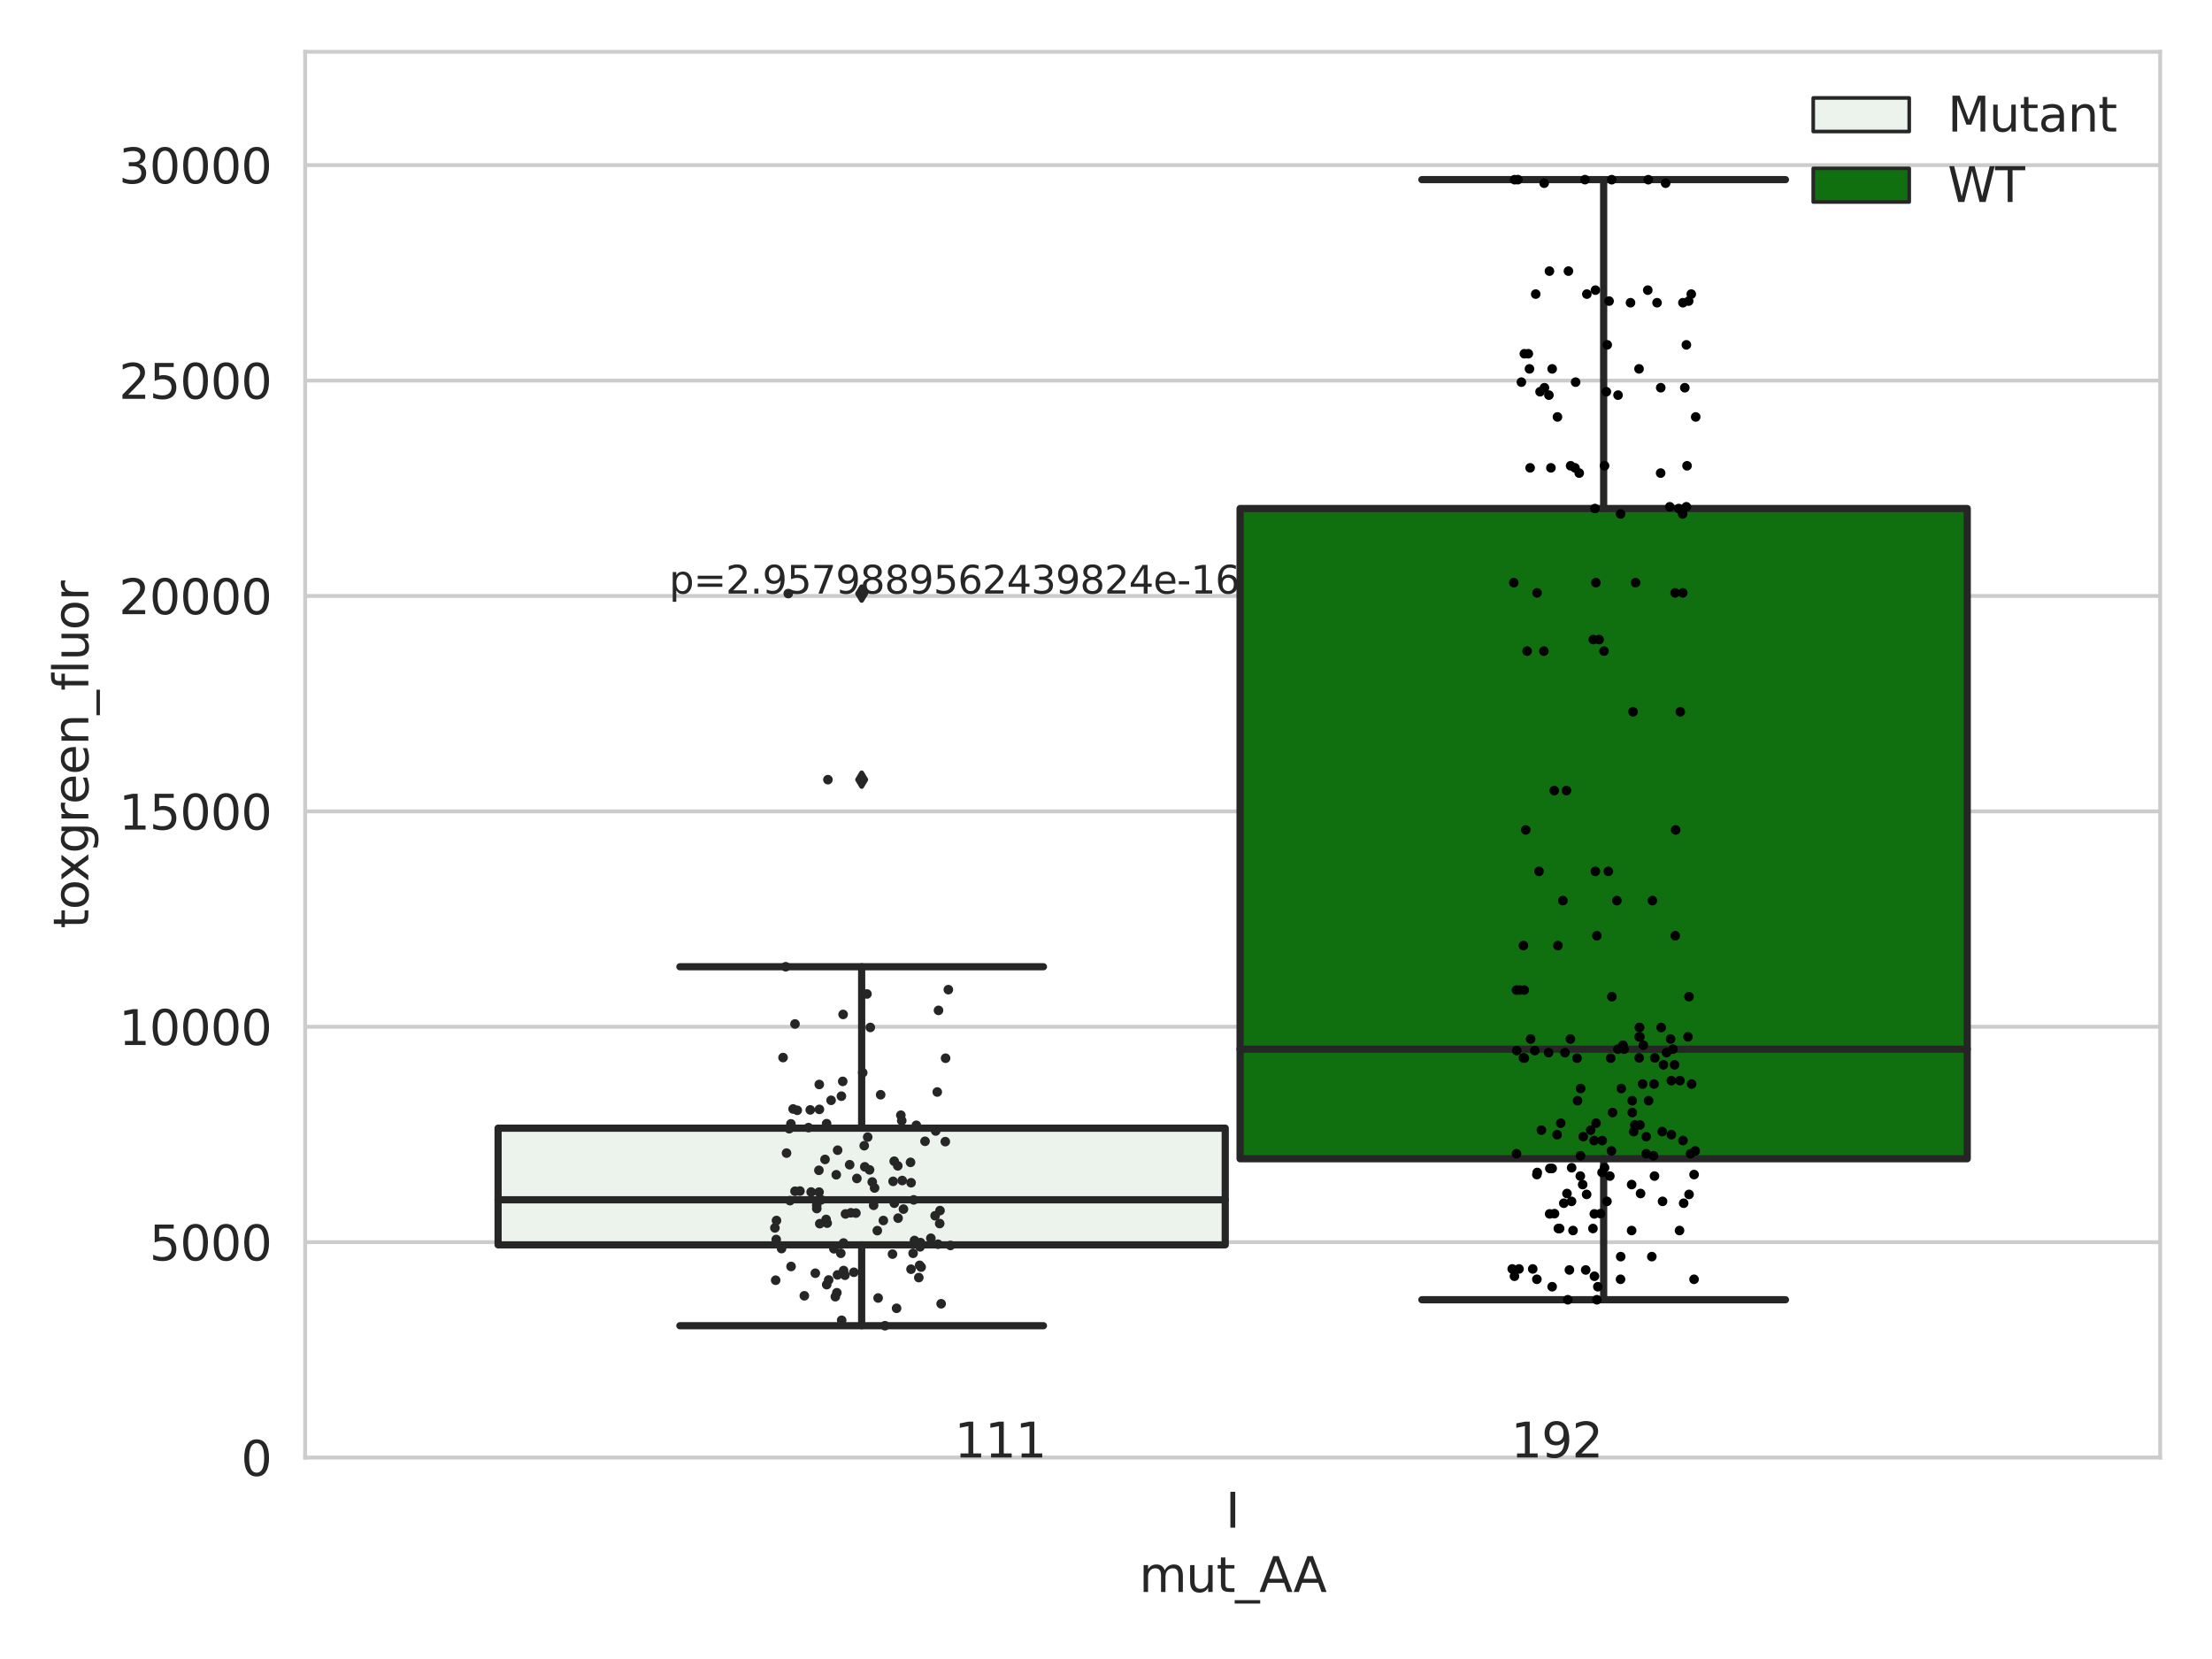 <?xml version="1.0" encoding="utf-8" standalone="no"?>
<!DOCTYPE svg PUBLIC "-//W3C//DTD SVG 1.1//EN"
  "http://www.w3.org/Graphics/SVG/1.1/DTD/svg11.dtd">
<svg xmlns:xlink="http://www.w3.org/1999/xlink" width="460.8pt" height="345.6pt" viewBox="0 0 460.8 345.6" xmlns="http://www.w3.org/2000/svg" version="1.1">
 <defs>
  <style type="text/css">*{stroke-linejoin: round; stroke-linecap: butt}</style>
 </defs>
 <g id="figure_1">
  <g id="patch_1">
   <path d="M 0 345.6 
L 460.8 345.6 
L 460.8 0 
L 0 0 
z
" style="fill: #ffffff"/>
  </g>
  <g id="axes_1">
   <g id="patch_2">
    <path d="M 63.571 303.64 
L 450 303.64 
L 450 10.8 
L 63.571 10.8 
z
" style="fill: #ffffff"/>
   </g>
   <g id="matplotlib.axis_1">
    <g id="xtick_1">
     <g id="text_1">
      <!-- I -->
      <g style="fill: #262626" transform="translate(255.311 318.238)scale(0.1 -0.1)">
       <defs>
        <path id="DejaVuSans-49" d="M 628 4666 
L 1259 4666 
L 1259 0 
L 628 0 
L 628 4666 
z
" transform="scale(0.016)"/>
       </defs>
       <use xlink:href="#DejaVuSans-49"/>
      </g>
     </g>
    </g>
    <g id="text_2">
     <!-- mut_AA -->
     <g style="fill: #262626" transform="translate(237.308 331.638)scale(0.1 -0.1)">
      <defs>
       <path id="DejaVuSans-6d" d="M 3328 2828 
Q 3544 3216 3844 3400 
Q 4144 3584 4550 3584 
Q 5097 3584 5394 3201 
Q 5691 2819 5691 2113 
L 5691 0 
L 5113 0 
L 5113 2094 
Q 5113 2597 4934 2840 
Q 4756 3084 4391 3084 
Q 3944 3084 3684 2787 
Q 3425 2491 3425 1978 
L 3425 0 
L 2847 0 
L 2847 2094 
Q 2847 2600 2669 2842 
Q 2491 3084 2119 3084 
Q 1678 3084 1418 2786 
Q 1159 2488 1159 1978 
L 1159 0 
L 581 0 
L 581 3500 
L 1159 3500 
L 1159 2956 
Q 1356 3278 1631 3431 
Q 1906 3584 2284 3584 
Q 2666 3584 2933 3390 
Q 3200 3197 3328 2828 
z
" transform="scale(0.016)"/>
       <path id="DejaVuSans-75" d="M 544 1381 
L 544 3500 
L 1119 3500 
L 1119 1403 
Q 1119 906 1312 657 
Q 1506 409 1894 409 
Q 2359 409 2629 706 
Q 2900 1003 2900 1516 
L 2900 3500 
L 3475 3500 
L 3475 0 
L 2900 0 
L 2900 538 
Q 2691 219 2414 64 
Q 2138 -91 1772 -91 
Q 1169 -91 856 284 
Q 544 659 544 1381 
z
M 1991 3584 
L 1991 3584 
z
" transform="scale(0.016)"/>
       <path id="DejaVuSans-74" d="M 1172 4494 
L 1172 3500 
L 2356 3500 
L 2356 3053 
L 1172 3053 
L 1172 1153 
Q 1172 725 1289 603 
Q 1406 481 1766 481 
L 2356 481 
L 2356 0 
L 1766 0 
Q 1100 0 847 248 
Q 594 497 594 1153 
L 594 3053 
L 172 3053 
L 172 3500 
L 594 3500 
L 594 4494 
L 1172 4494 
z
" transform="scale(0.016)"/>
       <path id="DejaVuSans-5f" d="M 3263 -1063 
L 3263 -1509 
L -63 -1509 
L -63 -1063 
L 3263 -1063 
z
" transform="scale(0.016)"/>
       <path id="DejaVuSans-41" d="M 2188 4044 
L 1331 1722 
L 3047 1722 
L 2188 4044 
z
M 1831 4666 
L 2547 4666 
L 4325 0 
L 3669 0 
L 3244 1197 
L 1141 1197 
L 716 0 
L 50 0 
L 1831 4666 
z
" transform="scale(0.016)"/>
      </defs>
      <use xlink:href="#DejaVuSans-6d"/>
      <use xlink:href="#DejaVuSans-75" x="97.412"/>
      <use xlink:href="#DejaVuSans-74" x="160.791"/>
      <use xlink:href="#DejaVuSans-5f" x="200"/>
      <use xlink:href="#DejaVuSans-41" x="250"/>
      <use xlink:href="#DejaVuSans-41" x="321.158"/>
     </g>
    </g>
   </g>
   <g id="matplotlib.axis_2">
    <g id="ytick_1">
     <g id="line2d_1">
      <path d="M 63.571 303.64 
L 450 303.64 
" clip-path="url(#p750e0be36f)" style="fill: none; stroke: #cccccc; stroke-width: 0.8; stroke-linecap: round"/>
     </g>
     <g id="text_3">
      <!-- 0 -->
      <g style="fill: #262626" transform="translate(50.209 307.439)scale(0.1 -0.1)">
       <defs>
        <path id="DejaVuSans-30" d="M 2034 4250 
Q 1547 4250 1301 3770 
Q 1056 3291 1056 2328 
Q 1056 1369 1301 889 
Q 1547 409 2034 409 
Q 2525 409 2770 889 
Q 3016 1369 3016 2328 
Q 3016 3291 2770 3770 
Q 2525 4250 2034 4250 
z
M 2034 4750 
Q 2819 4750 3233 4129 
Q 3647 3509 3647 2328 
Q 3647 1150 3233 529 
Q 2819 -91 2034 -91 
Q 1250 -91 836 529 
Q 422 1150 422 2328 
Q 422 3509 836 4129 
Q 1250 4750 2034 4750 
z
" transform="scale(0.016)"/>
       </defs>
       <use xlink:href="#DejaVuSans-30"/>
      </g>
     </g>
    </g>
    <g id="ytick_2">
     <g id="line2d_2">
      <path d="M 63.571 258.767 
L 450 258.767 
" clip-path="url(#p750e0be36f)" style="fill: none; stroke: #cccccc; stroke-width: 0.8; stroke-linecap: round"/>
     </g>
     <g id="text_4">
      <!-- 5000 -->
      <g style="fill: #262626" transform="translate(31.121 262.566)scale(0.1 -0.1)">
       <defs>
        <path id="DejaVuSans-35" d="M 691 4666 
L 3169 4666 
L 3169 4134 
L 1269 4134 
L 1269 2991 
Q 1406 3038 1543 3061 
Q 1681 3084 1819 3084 
Q 2600 3084 3056 2656 
Q 3513 2228 3513 1497 
Q 3513 744 3044 326 
Q 2575 -91 1722 -91 
Q 1428 -91 1123 -41 
Q 819 9 494 109 
L 494 744 
Q 775 591 1075 516 
Q 1375 441 1709 441 
Q 2250 441 2565 725 
Q 2881 1009 2881 1497 
Q 2881 1984 2565 2268 
Q 2250 2553 1709 2553 
Q 1456 2553 1204 2497 
Q 953 2441 691 2322 
L 691 4666 
z
" transform="scale(0.016)"/>
       </defs>
       <use xlink:href="#DejaVuSans-35"/>
       <use xlink:href="#DejaVuSans-30" x="63.623"/>
       <use xlink:href="#DejaVuSans-30" x="127.246"/>
       <use xlink:href="#DejaVuSans-30" x="190.869"/>
      </g>
     </g>
    </g>
    <g id="ytick_3">
     <g id="line2d_3">
      <path d="M 63.571 213.894 
L 450 213.894 
" clip-path="url(#p750e0be36f)" style="fill: none; stroke: #cccccc; stroke-width: 0.8; stroke-linecap: round"/>
     </g>
     <g id="text_5">
      <!-- 10000 -->
      <g style="fill: #262626" transform="translate(24.759 217.694)scale(0.1 -0.1)">
       <defs>
        <path id="DejaVuSans-31" d="M 794 531 
L 1825 531 
L 1825 4091 
L 703 3866 
L 703 4441 
L 1819 4666 
L 2450 4666 
L 2450 531 
L 3481 531 
L 3481 0 
L 794 0 
L 794 531 
z
" transform="scale(0.016)"/>
       </defs>
       <use xlink:href="#DejaVuSans-31"/>
       <use xlink:href="#DejaVuSans-30" x="63.623"/>
       <use xlink:href="#DejaVuSans-30" x="127.246"/>
       <use xlink:href="#DejaVuSans-30" x="190.869"/>
       <use xlink:href="#DejaVuSans-30" x="254.492"/>
      </g>
     </g>
    </g>
    <g id="ytick_4">
     <g id="line2d_4">
      <path d="M 63.571 169.021 
L 450 169.021 
" clip-path="url(#p750e0be36f)" style="fill: none; stroke: #cccccc; stroke-width: 0.8; stroke-linecap: round"/>
     </g>
     <g id="text_6">
      <!-- 15000 -->
      <g style="fill: #262626" transform="translate(24.759 172.821)scale(0.1 -0.1)">
       <use xlink:href="#DejaVuSans-31"/>
       <use xlink:href="#DejaVuSans-35" x="63.623"/>
       <use xlink:href="#DejaVuSans-30" x="127.246"/>
       <use xlink:href="#DejaVuSans-30" x="190.869"/>
       <use xlink:href="#DejaVuSans-30" x="254.492"/>
      </g>
     </g>
    </g>
    <g id="ytick_5">
     <g id="line2d_5">
      <path d="M 63.571 124.149 
L 450 124.149 
" clip-path="url(#p750e0be36f)" style="fill: none; stroke: #cccccc; stroke-width: 0.8; stroke-linecap: round"/>
     </g>
     <g id="text_7">
      <!-- 20000 -->
      <g style="fill: #262626" transform="translate(24.759 127.948)scale(0.1 -0.1)">
       <defs>
        <path id="DejaVuSans-32" d="M 1228 531 
L 3431 531 
L 3431 0 
L 469 0 
L 469 531 
Q 828 903 1448 1529 
Q 2069 2156 2228 2338 
Q 2531 2678 2651 2914 
Q 2772 3150 2772 3378 
Q 2772 3750 2511 3984 
Q 2250 4219 1831 4219 
Q 1534 4219 1204 4116 
Q 875 4013 500 3803 
L 500 4441 
Q 881 4594 1212 4672 
Q 1544 4750 1819 4750 
Q 2544 4750 2975 4387 
Q 3406 4025 3406 3419 
Q 3406 3131 3298 2873 
Q 3191 2616 2906 2266 
Q 2828 2175 2409 1742 
Q 1991 1309 1228 531 
z
" transform="scale(0.016)"/>
       </defs>
       <use xlink:href="#DejaVuSans-32"/>
       <use xlink:href="#DejaVuSans-30" x="63.623"/>
       <use xlink:href="#DejaVuSans-30" x="127.246"/>
       <use xlink:href="#DejaVuSans-30" x="190.869"/>
       <use xlink:href="#DejaVuSans-30" x="254.492"/>
      </g>
     </g>
    </g>
    <g id="ytick_6">
     <g id="line2d_6">
      <path d="M 63.571 79.276 
L 450 79.276 
" clip-path="url(#p750e0be36f)" style="fill: none; stroke: #cccccc; stroke-width: 0.8; stroke-linecap: round"/>
     </g>
     <g id="text_8">
      <!-- 25000 -->
      <g style="fill: #262626" transform="translate(24.759 83.075)scale(0.1 -0.1)">
       <use xlink:href="#DejaVuSans-32"/>
       <use xlink:href="#DejaVuSans-35" x="63.623"/>
       <use xlink:href="#DejaVuSans-30" x="127.246"/>
       <use xlink:href="#DejaVuSans-30" x="190.869"/>
       <use xlink:href="#DejaVuSans-30" x="254.492"/>
      </g>
     </g>
    </g>
    <g id="ytick_7">
     <g id="line2d_7">
      <path d="M 63.571 34.403 
L 450 34.403 
" clip-path="url(#p750e0be36f)" style="fill: none; stroke: #cccccc; stroke-width: 0.8; stroke-linecap: round"/>
     </g>
     <g id="text_9">
      <!-- 30000 -->
      <g style="fill: #262626" transform="translate(24.759 38.202)scale(0.1 -0.1)">
       <defs>
        <path id="DejaVuSans-33" d="M 2597 2516 
Q 3050 2419 3304 2112 
Q 3559 1806 3559 1356 
Q 3559 666 3084 287 
Q 2609 -91 1734 -91 
Q 1441 -91 1130 -33 
Q 819 25 488 141 
L 488 750 
Q 750 597 1062 519 
Q 1375 441 1716 441 
Q 2309 441 2620 675 
Q 2931 909 2931 1356 
Q 2931 1769 2642 2001 
Q 2353 2234 1838 2234 
L 1294 2234 
L 1294 2753 
L 1863 2753 
Q 2328 2753 2575 2939 
Q 2822 3125 2822 3475 
Q 2822 3834 2567 4026 
Q 2313 4219 1838 4219 
Q 1578 4219 1281 4162 
Q 984 4106 628 3988 
L 628 4550 
Q 988 4650 1302 4700 
Q 1616 4750 1894 4750 
Q 2613 4750 3031 4423 
Q 3450 4097 3450 3541 
Q 3450 3153 3228 2886 
Q 3006 2619 2597 2516 
z
" transform="scale(0.016)"/>
       </defs>
       <use xlink:href="#DejaVuSans-33"/>
       <use xlink:href="#DejaVuSans-30" x="63.623"/>
       <use xlink:href="#DejaVuSans-30" x="127.246"/>
       <use xlink:href="#DejaVuSans-30" x="190.869"/>
       <use xlink:href="#DejaVuSans-30" x="254.492"/>
      </g>
     </g>
    </g>
    <g id="text_10">
     <!-- toxgreen_fluor -->
     <g style="fill: #262626" transform="translate(18.401 193.415)rotate(-90)scale(0.1 -0.1)">
      <defs>
       <path id="DejaVuSans-6f" d="M 1959 3097 
Q 1497 3097 1228 2736 
Q 959 2375 959 1747 
Q 959 1119 1226 758 
Q 1494 397 1959 397 
Q 2419 397 2687 759 
Q 2956 1122 2956 1747 
Q 2956 2369 2687 2733 
Q 2419 3097 1959 3097 
z
M 1959 3584 
Q 2709 3584 3137 3096 
Q 3566 2609 3566 1747 
Q 3566 888 3137 398 
Q 2709 -91 1959 -91 
Q 1206 -91 779 398 
Q 353 888 353 1747 
Q 353 2609 779 3096 
Q 1206 3584 1959 3584 
z
" transform="scale(0.016)"/>
       <path id="DejaVuSans-78" d="M 3513 3500 
L 2247 1797 
L 3578 0 
L 2900 0 
L 1881 1375 
L 863 0 
L 184 0 
L 1544 1831 
L 300 3500 
L 978 3500 
L 1906 2253 
L 2834 3500 
L 3513 3500 
z
" transform="scale(0.016)"/>
       <path id="DejaVuSans-67" d="M 2906 1791 
Q 2906 2416 2648 2759 
Q 2391 3103 1925 3103 
Q 1463 3103 1205 2759 
Q 947 2416 947 1791 
Q 947 1169 1205 825 
Q 1463 481 1925 481 
Q 2391 481 2648 825 
Q 2906 1169 2906 1791 
z
M 3481 434 
Q 3481 -459 3084 -895 
Q 2688 -1331 1869 -1331 
Q 1566 -1331 1297 -1286 
Q 1028 -1241 775 -1147 
L 775 -588 
Q 1028 -725 1275 -790 
Q 1522 -856 1778 -856 
Q 2344 -856 2625 -561 
Q 2906 -266 2906 331 
L 2906 616 
Q 2728 306 2450 153 
Q 2172 0 1784 0 
Q 1141 0 747 490 
Q 353 981 353 1791 
Q 353 2603 747 3093 
Q 1141 3584 1784 3584 
Q 2172 3584 2450 3431 
Q 2728 3278 2906 2969 
L 2906 3500 
L 3481 3500 
L 3481 434 
z
" transform="scale(0.016)"/>
       <path id="DejaVuSans-72" d="M 2631 2963 
Q 2534 3019 2420 3045 
Q 2306 3072 2169 3072 
Q 1681 3072 1420 2755 
Q 1159 2438 1159 1844 
L 1159 0 
L 581 0 
L 581 3500 
L 1159 3500 
L 1159 2956 
Q 1341 3275 1631 3429 
Q 1922 3584 2338 3584 
Q 2397 3584 2469 3576 
Q 2541 3569 2628 3553 
L 2631 2963 
z
" transform="scale(0.016)"/>
       <path id="DejaVuSans-65" d="M 3597 1894 
L 3597 1613 
L 953 1613 
Q 991 1019 1311 708 
Q 1631 397 2203 397 
Q 2534 397 2845 478 
Q 3156 559 3463 722 
L 3463 178 
Q 3153 47 2828 -22 
Q 2503 -91 2169 -91 
Q 1331 -91 842 396 
Q 353 884 353 1716 
Q 353 2575 817 3079 
Q 1281 3584 2069 3584 
Q 2775 3584 3186 3129 
Q 3597 2675 3597 1894 
z
M 3022 2063 
Q 3016 2534 2758 2815 
Q 2500 3097 2075 3097 
Q 1594 3097 1305 2825 
Q 1016 2553 972 2059 
L 3022 2063 
z
" transform="scale(0.016)"/>
       <path id="DejaVuSans-6e" d="M 3513 2113 
L 3513 0 
L 2938 0 
L 2938 2094 
Q 2938 2591 2744 2837 
Q 2550 3084 2163 3084 
Q 1697 3084 1428 2787 
Q 1159 2491 1159 1978 
L 1159 0 
L 581 0 
L 581 3500 
L 1159 3500 
L 1159 2956 
Q 1366 3272 1645 3428 
Q 1925 3584 2291 3584 
Q 2894 3584 3203 3211 
Q 3513 2838 3513 2113 
z
" transform="scale(0.016)"/>
       <path id="DejaVuSans-66" d="M 2375 4863 
L 2375 4384 
L 1825 4384 
Q 1516 4384 1395 4259 
Q 1275 4134 1275 3809 
L 1275 3500 
L 2222 3500 
L 2222 3053 
L 1275 3053 
L 1275 0 
L 697 0 
L 697 3053 
L 147 3053 
L 147 3500 
L 697 3500 
L 697 3744 
Q 697 4328 969 4595 
Q 1241 4863 1831 4863 
L 2375 4863 
z
" transform="scale(0.016)"/>
       <path id="DejaVuSans-6c" d="M 603 4863 
L 1178 4863 
L 1178 0 
L 603 0 
L 603 4863 
z
" transform="scale(0.016)"/>
      </defs>
      <use xlink:href="#DejaVuSans-74"/>
      <use xlink:href="#DejaVuSans-6f" x="39.209"/>
      <use xlink:href="#DejaVuSans-78" x="97.266"/>
      <use xlink:href="#DejaVuSans-67" x="156.445"/>
      <use xlink:href="#DejaVuSans-72" x="219.922"/>
      <use xlink:href="#DejaVuSans-65" x="258.785"/>
      <use xlink:href="#DejaVuSans-65" x="320.309"/>
      <use xlink:href="#DejaVuSans-6e" x="381.832"/>
      <use xlink:href="#DejaVuSans-5f" x="445.211"/>
      <use xlink:href="#DejaVuSans-66" x="495.211"/>
      <use xlink:href="#DejaVuSans-6c" x="530.416"/>
      <use xlink:href="#DejaVuSans-75" x="558.199"/>
      <use xlink:href="#DejaVuSans-6f" x="621.578"/>
      <use xlink:href="#DejaVuSans-72" x="682.76"/>
     </g>
    </g>
   </g>
   <g id="patch_3">
    <path d="M 103.76 259.323 
L 255.24 259.323 
L 255.24 235.016 
L 103.76 235.016 
L 103.76 259.323 
z
" clip-path="url(#p750e0be36f)" style="fill: #ecf2ec; stroke: #262626; stroke-width: 1.5; stroke-linejoin: miter"/>
   </g>
   <g id="patch_4">
    <path d="M 258.331 241.388 
L 409.811 241.388 
L 409.811 105.939 
L 258.331 105.939 
L 258.331 241.388 
z
" clip-path="url(#p750e0be36f)" style="fill: #107010; stroke: #262626; stroke-width: 1.5; stroke-linejoin: miter"/>
   </g>
   <g id="patch_5">
    <path d="M 256.786 303.64 
L 256.786 303.64 
L 256.786 303.64 
L 256.786 303.64 
z
" clip-path="url(#p750e0be36f)" style="fill: #ecf2ec; stroke: #262626; stroke-width: 0.75; stroke-linejoin: miter"/>
   </g>
   <g id="patch_6">
    <path d="M 256.786 303.64 
L 256.786 303.64 
L 256.786 303.64 
L 256.786 303.64 
z
" clip-path="url(#p750e0be36f)" style="fill: #107010; stroke: #262626; stroke-width: 0.75; stroke-linejoin: miter"/>
   </g>
   <g id="PathCollection_1"/>
   <g id="PathCollection_2"/>
   <g id="line2d_8">
    <path d="M 179.5 259.323 
L 179.5 276.172 
" clip-path="url(#p750e0be36f)" style="fill: none; stroke: #262626; stroke-width: 1.5; stroke-linecap: round"/>
   </g>
   <g id="line2d_9">
    <path d="M 179.5 235.016 
L 179.5 201.391 
" clip-path="url(#p750e0be36f)" style="fill: none; stroke: #262626; stroke-width: 1.5; stroke-linecap: round"/>
   </g>
   <g id="line2d_10">
    <path d="M 141.63 276.172 
L 217.37 276.172 
" clip-path="url(#p750e0be36f)" style="fill: none; stroke: #262626; stroke-width: 1.5; stroke-linecap: round"/>
   </g>
   <g id="line2d_11">
    <path d="M 141.63 201.391 
L 217.37 201.391 
" clip-path="url(#p750e0be36f)" style="fill: none; stroke: #262626; stroke-width: 1.5; stroke-linecap: round"/>
   </g>
   <g id="line2d_12">
    <defs>
     <path id="ma8ec7cc842" d="M -0 1.414 
L 0.849 0 
L 0 -1.414 
L -0.849 -0 
z
" style="stroke: #262626; stroke-linejoin: miter"/>
    </defs>
    <g clip-path="url(#p750e0be36f)">
     <use xlink:href="#ma8ec7cc842" x="179.5" y="162.419" style="fill: #262626; stroke: #262626; stroke-linejoin: miter"/>
     <use xlink:href="#ma8ec7cc842" x="179.5" y="123.654" style="fill: #262626; stroke: #262626; stroke-linejoin: miter"/>
    </g>
   </g>
   <g id="line2d_13">
    <path d="M 334.071 241.388 
L 334.071 270.76 
" clip-path="url(#p750e0be36f)" style="fill: none; stroke: #262626; stroke-width: 1.5; stroke-linecap: round"/>
   </g>
   <g id="line2d_14">
    <path d="M 334.071 105.939 
L 334.071 37.422 
" clip-path="url(#p750e0be36f)" style="fill: none; stroke: #262626; stroke-width: 1.5; stroke-linecap: round"/>
   </g>
   <g id="line2d_15">
    <path d="M 296.201 270.76 
L 371.941 270.76 
" clip-path="url(#p750e0be36f)" style="fill: none; stroke: #262626; stroke-width: 1.5; stroke-linecap: round"/>
   </g>
   <g id="line2d_16">
    <path d="M 296.201 37.422 
L 371.941 37.422 
" clip-path="url(#p750e0be36f)" style="fill: none; stroke: #262626; stroke-width: 1.5; stroke-linecap: round"/>
   </g>
   <g id="line2d_17"/>
   <g id="line2d_18">
    <path d="M 103.76 249.936 
L 255.24 249.936 
" clip-path="url(#p750e0be36f)" style="fill: none; stroke: #262626; stroke-width: 1.5; stroke-linecap: round"/>
   </g>
   <g id="line2d_19">
    <path d="M 258.331 218.56 
L 409.811 218.56 
" clip-path="url(#p750e0be36f)" style="fill: none; stroke: #262626; stroke-width: 1.5; stroke-linecap: round"/>
   </g>
   <g id="patch_7">
    <path d="M 63.571 303.64 
L 63.571 10.8 
" style="fill: none; stroke: #cccccc; stroke-width: 0.8; stroke-linejoin: miter; stroke-linecap: square"/>
   </g>
   <g id="patch_8">
    <path d="M 450 303.64 
L 450 10.8 
" style="fill: none; stroke: #cccccc; stroke-width: 0.8; stroke-linejoin: miter; stroke-linecap: square"/>
   </g>
   <g id="patch_9">
    <path d="M 63.571 303.64 
L 450 303.64 
" style="fill: none; stroke: #cccccc; stroke-width: 0.8; stroke-linejoin: miter; stroke-linecap: square"/>
   </g>
   <g id="patch_10">
    <path d="M 63.571 10.8 
L 450 10.8 
" style="fill: none; stroke: #cccccc; stroke-width: 0.8; stroke-linejoin: miter; stroke-linecap: square"/>
   </g>
   <g id="PathCollection_3">
    <defs>
     <path id="C0_0_4757114f37" d="M 0 1 
C 0.265 1 0.52 0.895 0.707 0.707 
C 0.895 0.52 1 0.265 1 -0 
C 1 -0.265 0.895 -0.52 0.707 -0.707 
C 0.52 -0.895 0.265 -1 0 -1 
C -0.265 -1 -0.52 -0.895 -0.707 -0.707 
C -0.895 -0.52 -1 -0.265 -1 0 
C -1 0.265 -0.895 0.52 -0.707 0.707 
C -0.52 0.895 -0.265 1 0 1 
z
"/>
    </defs>
    <g clip-path="url(#p750e0be36f)">
     <use xlink:href="#C0_0_4757114f37" x="170.698" y="231.103" style="fill: #262626"/>
    </g>
    <g clip-path="url(#p750e0be36f)">
     <use xlink:href="#C0_0_4757114f37" x="190.216" y="261.087" style="fill: #262626"/>
    </g>
    <g clip-path="url(#p750e0be36f)">
     <use xlink:href="#C0_0_4757114f37" x="170.624" y="248.338" style="fill: #262626"/>
    </g>
    <g clip-path="url(#p750e0be36f)">
     <use xlink:href="#C0_0_4757114f37" x="194.926" y="235.605" style="fill: #262626"/>
    </g>
    <g clip-path="url(#p750e0be36f)">
     <use xlink:href="#C0_0_4757114f37" x="161.586" y="266.694" style="fill: #262626"/>
    </g>
    <g clip-path="url(#p750e0be36f)">
     <use xlink:href="#C0_0_4757114f37" x="170.774" y="254.915" style="fill: #262626"/>
    </g>
    <g clip-path="url(#p750e0be36f)">
     <use xlink:href="#C0_0_4757114f37" x="169.844" y="265.233" style="fill: #262626"/>
    </g>
    <g clip-path="url(#p750e0be36f)">
     <use xlink:href="#C0_0_4757114f37" x="167.558" y="269.937" style="fill: #262626"/>
    </g>
    <g clip-path="url(#p750e0be36f)">
     <use xlink:href="#C0_0_4757114f37" x="174.462" y="265.585" style="fill: #262626"/>
    </g>
    <g clip-path="url(#p750e0be36f)">
     <use xlink:href="#C0_0_4757114f37" x="161.757" y="254.257" style="fill: #262626"/>
    </g>
    <g clip-path="url(#p750e0be36f)">
     <use xlink:href="#C0_0_4757114f37" x="191.575" y="263.588" style="fill: #262626"/>
    </g>
    <g clip-path="url(#p750e0be36f)">
     <use xlink:href="#C0_0_4757114f37" x="197.557" y="206.163" style="fill: #262626"/>
    </g>
    <g clip-path="url(#p750e0be36f)">
     <use xlink:href="#C0_0_4757114f37" x="186.302" y="250.652" style="fill: #262626"/>
    </g>
    <g clip-path="url(#p750e0be36f)">
     <use xlink:href="#C0_0_4757114f37" x="171.08" y="249.936" style="fill: #262626"/>
    </g>
    <g clip-path="url(#p750e0be36f)">
     <use xlink:href="#C0_0_4757114f37" x="186.773" y="272.54" style="fill: #262626"/>
    </g>
    <g clip-path="url(#p750e0be36f)">
     <use xlink:href="#C0_0_4757114f37" x="171.867" y="241.532" style="fill: #262626"/>
    </g>
    <g clip-path="url(#p750e0be36f)">
     <use xlink:href="#C0_0_4757114f37" x="166.642" y="248.115" style="fill: #262626"/>
    </g>
    <g clip-path="url(#p750e0be36f)">
     <use xlink:href="#C0_0_4757114f37" x="179.721" y="223.462" style="fill: #262626"/>
    </g>
    <g clip-path="url(#p750e0be36f)">
     <use xlink:href="#C0_0_4757114f37" x="174.017" y="270.127" style="fill: #262626"/>
    </g>
    <g clip-path="url(#p750e0be36f)">
     <use xlink:href="#C0_0_4757114f37" x="161.7" y="258.212" style="fill: #262626"/>
    </g>
    <g clip-path="url(#p750e0be36f)">
     <use xlink:href="#C0_0_4757114f37" x="180.033" y="238.673" style="fill: #262626"/>
    </g>
    <g clip-path="url(#p750e0be36f)">
     <use xlink:href="#C0_0_4757114f37" x="178.501" y="245.493" style="fill: #262626"/>
    </g>
    <g clip-path="url(#p750e0be36f)">
     <use xlink:href="#C0_0_4757114f37" x="165.614" y="248.155" style="fill: #262626"/>
    </g>
    <g clip-path="url(#p750e0be36f)">
     <use xlink:href="#C0_0_4757114f37" x="191.67" y="259.741" style="fill: #262626"/>
    </g>
    <g clip-path="url(#p750e0be36f)">
     <use xlink:href="#C0_0_4757114f37" x="172.471" y="162.419" style="fill: #262626"/>
    </g>
    <g clip-path="url(#p750e0be36f)">
     <use xlink:href="#C0_0_4757114f37" x="189.781" y="264.399" style="fill: #262626"/>
    </g>
    <g clip-path="url(#p750e0be36f)">
     <use xlink:href="#C0_0_4757114f37" x="177.255" y="252.648" style="fill: #262626"/>
    </g>
    <g clip-path="url(#p750e0be36f)">
     <use xlink:href="#C0_0_4757114f37" x="176.127" y="252.885" style="fill: #262626"/>
    </g>
    <g clip-path="url(#p750e0be36f)">
     <use xlink:href="#C0_0_4757114f37" x="178.301" y="252.706" style="fill: #262626"/>
    </g>
    <g clip-path="url(#p750e0be36f)">
     <use xlink:href="#C0_0_4757114f37" x="189.794" y="246.385" style="fill: #262626"/>
    </g>
    <g clip-path="url(#p750e0be36f)">
     <use xlink:href="#C0_0_4757114f37" x="188.207" y="251.879" style="fill: #262626"/>
    </g>
    <g clip-path="url(#p750e0be36f)">
     <use xlink:href="#C0_0_4757114f37" x="190.341" y="249.955" style="fill: #262626"/>
    </g>
    <g clip-path="url(#p750e0be36f)">
     <use xlink:href="#C0_0_4757114f37" x="181.704" y="246.226" style="fill: #262626"/>
    </g>
    <g clip-path="url(#p750e0be36f)">
     <use xlink:href="#C0_0_4757114f37" x="182.19" y="247.477" style="fill: #262626"/>
    </g>
    <g clip-path="url(#p750e0be36f)">
     <use xlink:href="#C0_0_4757114f37" x="195.41" y="259.195" style="fill: #262626"/>
    </g>
    <g clip-path="url(#p750e0be36f)">
     <use xlink:href="#C0_0_4757114f37" x="187.85" y="233.465" style="fill: #262626"/>
    </g>
    <g clip-path="url(#p750e0be36f)">
     <use xlink:href="#C0_0_4757114f37" x="175.718" y="258.942" style="fill: #262626"/>
    </g>
    <g clip-path="url(#p750e0be36f)">
     <use xlink:href="#C0_0_4757114f37" x="175.28" y="228.352" style="fill: #262626"/>
    </g>
    <g clip-path="url(#p750e0be36f)">
     <use xlink:href="#C0_0_4757114f37" x="174.209" y="244.726" style="fill: #262626"/>
    </g>
    <g clip-path="url(#p750e0be36f)">
     <use xlink:href="#C0_0_4757114f37" x="172.624" y="266.642" style="fill: #262626"/>
    </g>
    <g clip-path="url(#p750e0be36f)">
     <use xlink:href="#C0_0_4757114f37" x="172.097" y="254.032" style="fill: #262626"/>
    </g>
    <g clip-path="url(#p750e0be36f)">
     <use xlink:href="#C0_0_4757114f37" x="175.332" y="275.039" style="fill: #262626"/>
    </g>
    <g clip-path="url(#p750e0be36f)">
     <use xlink:href="#C0_0_4757114f37" x="187.663" y="232.318" style="fill: #262626"/>
    </g>
    <g clip-path="url(#p750e0be36f)">
     <use xlink:href="#C0_0_4757114f37" x="166.083" y="231.294" style="fill: #262626"/>
    </g>
    <g clip-path="url(#p750e0be36f)">
     <use xlink:href="#C0_0_4757114f37" x="187.95" y="245.923" style="fill: #262626"/>
    </g>
    <g clip-path="url(#p750e0be36f)">
     <use xlink:href="#C0_0_4757114f37" x="170.147" y="251.763" style="fill: #262626"/>
    </g>
    <g clip-path="url(#p750e0be36f)">
     <use xlink:href="#C0_0_4757114f37" x="196.923" y="237.824" style="fill: #262626"/>
    </g>
    <g clip-path="url(#p750e0be36f)">
     <use xlink:href="#C0_0_4757114f37" x="170.137" y="251.076" style="fill: #262626"/>
    </g>
    <g clip-path="url(#p750e0be36f)">
     <use xlink:href="#C0_0_4757114f37" x="184.018" y="254.255" style="fill: #262626"/>
    </g>
    <g clip-path="url(#p750e0be36f)">
     <use xlink:href="#C0_0_4757114f37" x="168.788" y="231.212" style="fill: #262626"/>
    </g>
    <g clip-path="url(#p750e0be36f)">
     <use xlink:href="#C0_0_4757114f37" x="175.634" y="211.324" style="fill: #262626"/>
    </g>
    <g clip-path="url(#p750e0be36f)">
     <use xlink:href="#C0_0_4757114f37" x="175.556" y="225.272" style="fill: #262626"/>
    </g>
    <g clip-path="url(#p750e0be36f)">
     <use xlink:href="#C0_0_4757114f37" x="162.811" y="260.102" style="fill: #262626"/>
    </g>
    <g clip-path="url(#p750e0be36f)">
     <use xlink:href="#C0_0_4757114f37" x="170.669" y="225.919" style="fill: #262626"/>
    </g>
    <g clip-path="url(#p750e0be36f)">
     <use xlink:href="#C0_0_4757114f37" x="186.05" y="246.098" style="fill: #262626"/>
    </g>
    <g clip-path="url(#p750e0be36f)">
     <use xlink:href="#C0_0_4757114f37" x="195.821" y="252.189" style="fill: #262626"/>
    </g>
    <g clip-path="url(#p750e0be36f)">
     <use xlink:href="#C0_0_4757114f37" x="187.089" y="253.763" style="fill: #262626"/>
    </g>
    <g clip-path="url(#p750e0be36f)">
     <use xlink:href="#C0_0_4757114f37" x="165.218" y="231.017" style="fill: #262626"/>
    </g>
    <g clip-path="url(#p750e0be36f)">
     <use xlink:href="#C0_0_4757114f37" x="191.404" y="266.143" style="fill: #262626"/>
    </g>
    <g clip-path="url(#p750e0be36f)">
     <use xlink:href="#C0_0_4757114f37" x="175.735" y="264.678" style="fill: #262626"/>
    </g>
    <g clip-path="url(#p750e0be36f)">
     <use xlink:href="#C0_0_4757114f37" x="170.593" y="243.798" style="fill: #262626"/>
    </g>
    <g clip-path="url(#p750e0be36f)">
     <use xlink:href="#C0_0_4757114f37" x="177.001" y="242.635" style="fill: #262626"/>
    </g>
    <g clip-path="url(#p750e0be36f)">
     <use xlink:href="#C0_0_4757114f37" x="176.018" y="265.655" style="fill: #262626"/>
    </g>
    <g clip-path="url(#p750e0be36f)">
     <use xlink:href="#C0_0_4757114f37" x="164.404" y="235.132" style="fill: #262626"/>
    </g>
    <g clip-path="url(#p750e0be36f)">
     <use xlink:href="#C0_0_4757114f37" x="193.914" y="257.951" style="fill: #262626"/>
    </g>
    <g clip-path="url(#p750e0be36f)">
     <use xlink:href="#C0_0_4757114f37" x="180.605" y="207.064" style="fill: #262626"/>
    </g>
    <g clip-path="url(#p750e0be36f)">
     <use xlink:href="#C0_0_4757114f37" x="164.211" y="123.654" style="fill: #262626"/>
    </g>
    <g clip-path="url(#p750e0be36f)">
     <use xlink:href="#C0_0_4757114f37" x="181.146" y="243.706" style="fill: #262626"/>
    </g>
    <g clip-path="url(#p750e0be36f)">
     <use xlink:href="#C0_0_4757114f37" x="191.891" y="263.963" style="fill: #262626"/>
    </g>
    <g clip-path="url(#p750e0be36f)">
     <use xlink:href="#C0_0_4757114f37" x="174.333" y="269.301" style="fill: #262626"/>
    </g>
    <g clip-path="url(#p750e0be36f)">
     <use xlink:href="#C0_0_4757114f37" x="195.248" y="227.485" style="fill: #262626"/>
    </g>
    <g clip-path="url(#p750e0be36f)">
     <use xlink:href="#C0_0_4757114f37" x="164.793" y="263.831" style="fill: #262626"/>
    </g>
    <g clip-path="url(#p750e0be36f)">
     <use xlink:href="#C0_0_4757114f37" x="163.122" y="220.311" style="fill: #262626"/>
    </g>
    <g clip-path="url(#p750e0be36f)">
     <use xlink:href="#C0_0_4757114f37" x="161.427" y="255.793" style="fill: #262626"/>
    </g>
    <g clip-path="url(#p750e0be36f)">
     <use xlink:href="#C0_0_4757114f37" x="163.85" y="240.211" style="fill: #262626"/>
    </g>
    <g clip-path="url(#p750e0be36f)">
     <use xlink:href="#C0_0_4757114f37" x="184.357" y="276.172" style="fill: #262626"/>
    </g>
    <g clip-path="url(#p750e0be36f)">
     <use xlink:href="#C0_0_4757114f37" x="165.611" y="213.311" style="fill: #262626"/>
    </g>
    <g clip-path="url(#p750e0be36f)">
     <use xlink:href="#C0_0_4757114f37" x="174.492" y="239.606" style="fill: #262626"/>
    </g>
    <g clip-path="url(#p750e0be36f)">
     <use xlink:href="#C0_0_4757114f37" x="172.199" y="234.082" style="fill: #262626"/>
    </g>
    <g clip-path="url(#p750e0be36f)">
     <use xlink:href="#C0_0_4757114f37" x="194.798" y="253.26" style="fill: #262626"/>
    </g>
    <g clip-path="url(#p750e0be36f)">
     <use xlink:href="#C0_0_4757114f37" x="182.76" y="256.361" style="fill: #262626"/>
    </g>
    <g clip-path="url(#p750e0be36f)">
     <use xlink:href="#C0_0_4757114f37" x="168.978" y="248.32" style="fill: #262626"/>
    </g>
    <g clip-path="url(#p750e0be36f)">
     <use xlink:href="#C0_0_4757114f37" x="164.568" y="250.116" style="fill: #262626"/>
    </g>
    <g clip-path="url(#p750e0be36f)">
     <use xlink:href="#C0_0_4757114f37" x="175.154" y="261.082" style="fill: #262626"/>
    </g>
    <g clip-path="url(#p750e0be36f)">
     <use xlink:href="#C0_0_4757114f37" x="185.923" y="261.251" style="fill: #262626"/>
    </g>
    <g clip-path="url(#p750e0be36f)">
     <use xlink:href="#C0_0_4757114f37" x="181.994" y="251.085" style="fill: #262626"/>
    </g>
    <g clip-path="url(#p750e0be36f)">
     <use xlink:href="#C0_0_4757114f37" x="172.217" y="267.613" style="fill: #262626"/>
    </g>
    <g clip-path="url(#p750e0be36f)">
     <use xlink:href="#C0_0_4757114f37" x="195.756" y="254.888" style="fill: #262626"/>
    </g>
    <g clip-path="url(#p750e0be36f)">
     <use xlink:href="#C0_0_4757114f37" x="197.997" y="259.452" style="fill: #262626"/>
    </g>
    <g clip-path="url(#p750e0be36f)">
     <use xlink:href="#C0_0_4757114f37" x="163.68" y="201.391" style="fill: #262626"/>
    </g>
    <g clip-path="url(#p750e0be36f)">
     <use xlink:href="#C0_0_4757114f37" x="190.893" y="234.418" style="fill: #262626"/>
    </g>
    <g clip-path="url(#p750e0be36f)">
     <use xlink:href="#C0_0_4757114f37" x="164.76" y="234.122" style="fill: #262626"/>
    </g>
    <g clip-path="url(#p750e0be36f)">
     <use xlink:href="#C0_0_4757114f37" x="180.151" y="243.07" style="fill: #262626"/>
    </g>
    <g clip-path="url(#p750e0be36f)">
     <use xlink:href="#C0_0_4757114f37" x="173.715" y="260.143" style="fill: #262626"/>
    </g>
    <g clip-path="url(#p750e0be36f)">
     <use xlink:href="#C0_0_4757114f37" x="186.279" y="241.9" style="fill: #262626"/>
    </g>
    <g clip-path="url(#p750e0be36f)">
     <use xlink:href="#C0_0_4757114f37" x="177.874" y="265.04" style="fill: #262626"/>
    </g>
    <g clip-path="url(#p750e0be36f)">
     <use xlink:href="#C0_0_4757114f37" x="196.057" y="271.599" style="fill: #262626"/>
    </g>
    <g clip-path="url(#p750e0be36f)">
     <use xlink:href="#C0_0_4757114f37" x="196.981" y="220.445" style="fill: #262626"/>
    </g>
    <g clip-path="url(#p750e0be36f)">
     <use xlink:href="#C0_0_4757114f37" x="189.679" y="242.139" style="fill: #262626"/>
    </g>
    <g clip-path="url(#p750e0be36f)">
     <use xlink:href="#C0_0_4757114f37" x="190.504" y="258.417" style="fill: #262626"/>
    </g>
    <g clip-path="url(#p750e0be36f)">
     <use xlink:href="#C0_0_4757114f37" x="172.313" y="254.801" style="fill: #262626"/>
    </g>
    <g clip-path="url(#p750e0be36f)">
     <use xlink:href="#C0_0_4757114f37" x="181.3" y="214.032" style="fill: #262626"/>
    </g>
    <g clip-path="url(#p750e0be36f)">
     <use xlink:href="#C0_0_4757114f37" x="195.509" y="210.481" style="fill: #262626"/>
    </g>
    <g clip-path="url(#p750e0be36f)">
     <use xlink:href="#C0_0_4757114f37" x="183.454" y="228.056" style="fill: #262626"/>
    </g>
    <g clip-path="url(#p750e0be36f)">
     <use xlink:href="#C0_0_4757114f37" x="173.13" y="229.215" style="fill: #262626"/>
    </g>
    <g clip-path="url(#p750e0be36f)">
     <use xlink:href="#C0_0_4757114f37" x="191.759" y="258.863" style="fill: #262626"/>
    </g>
    <g clip-path="url(#p750e0be36f)">
     <use xlink:href="#C0_0_4757114f37" x="182.929" y="270.396" style="fill: #262626"/>
    </g>
    <g clip-path="url(#p750e0be36f)">
     <use xlink:href="#C0_0_4757114f37" x="168.423" y="234.9" style="fill: #262626"/>
    </g>
    <g clip-path="url(#p750e0be36f)">
     <use xlink:href="#C0_0_4757114f37" x="180.759" y="236.883" style="fill: #262626"/>
    </g>
    <g clip-path="url(#p750e0be36f)">
     <use xlink:href="#C0_0_4757114f37" x="192.701" y="237.753" style="fill: #262626"/>
    </g>
    <g clip-path="url(#p750e0be36f)">
     <use xlink:href="#C0_0_4757114f37" x="187.026" y="242.869" style="fill: #262626"/>
    </g>
   </g>
   <g id="PathCollection_4">
    <defs>
     <path id="C1_0_5c4d59c324" d="M 0 1 
C 0.265 1 0.52 0.895 0.707 0.707 
C 0.895 0.52 1 0.265 1 -0 
C 1 -0.265 0.895 -0.52 0.707 -0.707 
C 0.52 -0.895 0.265 -1 0 -1 
C -0.265 -1 -0.52 -0.895 -0.707 -0.707 
C -0.895 -0.52 -1 -0.265 -1 0 
C -1 0.265 -0.895 0.52 -0.707 0.707 
C -0.52 0.895 -0.265 1 0 1 
z
"/>
    </defs>
    <g clip-path="url(#p750e0be36f)">
     <use xlink:href="#C1_0_5c4d59c324" x="316.563" y="206.251"/>
    </g>
    <g clip-path="url(#p750e0be36f)">
     <use xlink:href="#C1_0_5c4d59c324" x="341.463" y="215.992"/>
    </g>
    <g clip-path="url(#p750e0be36f)">
     <use xlink:href="#C1_0_5c4d59c324" x="334.816" y="71.84"/>
    </g>
    <g clip-path="url(#p750e0be36f)">
     <use xlink:href="#C1_0_5c4d59c324" x="340.573" y="234.351"/>
    </g>
    <g clip-path="url(#p750e0be36f)">
     <use xlink:href="#C1_0_5c4d59c324" x="324.628" y="255.924"/>
    </g>
    <g clip-path="url(#p750e0be36f)">
     <use xlink:href="#C1_0_5c4d59c324" x="333.138" y="133.236"/>
    </g>
    <g clip-path="url(#p750e0be36f)">
     <use xlink:href="#C1_0_5c4d59c324" x="343.36" y="37.432"/>
    </g>
    <g clip-path="url(#p750e0be36f)">
     <use xlink:href="#C1_0_5c4d59c324" x="351.301" y="105.572"/>
    </g>
    <g clip-path="url(#p750e0be36f)">
     <use xlink:href="#C1_0_5c4d59c324" x="334.634" y="81.607"/>
    </g>
    <g clip-path="url(#p750e0be36f)">
     <use xlink:href="#C1_0_5c4d59c324" x="323.833" y="252.822"/>
    </g>
    <g clip-path="url(#p750e0be36f)">
     <use xlink:href="#C1_0_5c4d59c324" x="328.98" y="98.551"/>
    </g>
    <g clip-path="url(#p750e0be36f)">
     <use xlink:href="#C1_0_5c4d59c324" x="321.679" y="38.163"/>
    </g>
    <g clip-path="url(#p750e0be36f)">
     <use xlink:href="#C1_0_5c4d59c324" x="339.666" y="63.063"/>
    </g>
    <g clip-path="url(#p750e0be36f)">
     <use xlink:href="#C1_0_5c4d59c324" x="318.619" y="76.841"/>
    </g>
    <g clip-path="url(#p750e0be36f)">
     <use xlink:href="#C1_0_5c4d59c324" x="322.82" y="252.873"/>
    </g>
    <g clip-path="url(#p750e0be36f)">
     <use xlink:href="#C1_0_5c4d59c324" x="335.041" y="181.52"/>
    </g>
    <g clip-path="url(#p750e0be36f)">
     <use xlink:href="#C1_0_5c4d59c324" x="350.976" y="80.769"/>
    </g>
    <g clip-path="url(#p750e0be36f)">
     <use xlink:href="#C1_0_5c4d59c324" x="352.901" y="266.499"/>
    </g>
    <g clip-path="url(#p750e0be36f)">
     <use xlink:href="#C1_0_5c4d59c324" x="323.338" y="268.048"/>
    </g>
    <g clip-path="url(#p750e0be36f)">
     <use xlink:href="#C1_0_5c4d59c324" x="315.022" y="264.343"/>
    </g>
    <g clip-path="url(#p750e0be36f)">
     <use xlink:href="#C1_0_5c4d59c324" x="320.156" y="266.499"/>
    </g>
    <g clip-path="url(#p750e0be36f)">
     <use xlink:href="#C1_0_5c4d59c324" x="328.097" y="97.46"/>
    </g>
    <g clip-path="url(#p750e0be36f)">
     <use xlink:href="#C1_0_5c4d59c324" x="330.337" y="264.556"/>
    </g>
    <g clip-path="url(#p750e0be36f)">
     <use xlink:href="#C1_0_5c4d59c324" x="317.523" y="206.251"/>
    </g>
    <g clip-path="url(#p750e0be36f)">
     <use xlink:href="#C1_0_5c4d59c324" x="325.58" y="187.612"/>
    </g>
    <g clip-path="url(#p750e0be36f)">
     <use xlink:href="#C1_0_5c4d59c324" x="322.859" y="243.407"/>
    </g>
    <g clip-path="url(#p750e0be36f)">
     <use xlink:href="#C1_0_5c4d59c324" x="331.373" y="235.432"/>
    </g>
    <g clip-path="url(#p750e0be36f)">
     <use xlink:href="#C1_0_5c4d59c324" x="352.396" y="225.825"/>
    </g>
    <g clip-path="url(#p750e0be36f)">
     <use xlink:href="#C1_0_5c4d59c324" x="349.961" y="225.116"/>
    </g>
    <g clip-path="url(#p750e0be36f)">
     <use xlink:href="#C1_0_5c4d59c324" x="329.695" y="246.768"/>
    </g>
    <g clip-path="url(#p750e0be36f)">
     <use xlink:href="#C1_0_5c4d59c324" x="327.191" y="97.029"/>
    </g>
    <g clip-path="url(#p750e0be36f)">
     <use xlink:href="#C1_0_5c4d59c324" x="346.059" y="214.044"/>
    </g>
    <g clip-path="url(#p750e0be36f)">
     <use xlink:href="#C1_0_5c4d59c324" x="320.825" y="81.607"/>
    </g>
    <g clip-path="url(#p750e0be36f)">
     <use xlink:href="#C1_0_5c4d59c324" x="324.899" y="255.924"/>
    </g>
    <g clip-path="url(#p750e0be36f)">
     <use xlink:href="#C1_0_5c4d59c324" x="315.916" y="240.344"/>
    </g>
    <g clip-path="url(#p750e0be36f)">
     <use xlink:href="#C1_0_5c4d59c324" x="317.36" y="196.986"/>
    </g>
    <g clip-path="url(#p750e0be36f)">
     <use xlink:href="#C1_0_5c4d59c324" x="317.555" y="73.689"/>
    </g>
    <g clip-path="url(#p750e0be36f)">
     <use xlink:href="#C1_0_5c4d59c324" x="351.78" y="62.724"/>
    </g>
    <g clip-path="url(#p750e0be36f)">
     <use xlink:href="#C1_0_5c4d59c324" x="324.381" y="236.37"/>
    </g>
    <g clip-path="url(#p750e0be36f)">
     <use xlink:href="#C1_0_5c4d59c324" x="344.229" y="187.612"/>
    </g>
    <g clip-path="url(#p750e0be36f)">
     <use xlink:href="#C1_0_5c4d59c324" x="337.069" y="82.312"/>
    </g>
    <g clip-path="url(#p750e0be36f)">
     <use xlink:href="#C1_0_5c4d59c324" x="353.245" y="86.857"/>
    </g>
    <g clip-path="url(#p750e0be36f)">
     <use xlink:href="#C1_0_5c4d59c324" x="334.262" y="243.262"/>
    </g>
    <g clip-path="url(#p750e0be36f)">
     <use xlink:href="#C1_0_5c4d59c324" x="323.343" y="243.407"/>
    </g>
    <g clip-path="url(#p750e0be36f)">
     <use xlink:href="#C1_0_5c4d59c324" x="343.261" y="60.442"/>
    </g>
    <g clip-path="url(#p750e0be36f)">
     <use xlink:href="#C1_0_5c4d59c324" x="325.768" y="250.653"/>
    </g>
    <g clip-path="url(#p750e0be36f)">
     <use xlink:href="#C1_0_5c4d59c324" x="340.017" y="229.291"/>
    </g>
    <g clip-path="url(#p750e0be36f)">
     <use xlink:href="#C1_0_5c4d59c324" x="339.904" y="246.768"/>
    </g>
    <g clip-path="url(#p750e0be36f)">
     <use xlink:href="#C1_0_5c4d59c324" x="326.428" y="248.63"/>
    </g>
    <g clip-path="url(#p750e0be36f)">
     <use xlink:href="#C1_0_5c4d59c324" x="332.154" y="265.864"/>
    </g>
    <g clip-path="url(#p750e0be36f)">
     <use xlink:href="#C1_0_5c4d59c324" x="335.929" y="231.764"/>
    </g>
    <g clip-path="url(#p750e0be36f)">
     <use xlink:href="#C1_0_5c4d59c324" x="332.449" y="121.38"/>
    </g>
    <g clip-path="url(#p750e0be36f)">
     <use xlink:href="#C1_0_5c4d59c324" x="342.334" y="217.733"/>
    </g>
    <g clip-path="url(#p750e0be36f)">
     <use xlink:href="#C1_0_5c4d59c324" x="348.018" y="216.445"/>
    </g>
    <g clip-path="url(#p750e0be36f)">
     <use xlink:href="#C1_0_5c4d59c324" x="322.777" y="56.479"/>
    </g>
    <g clip-path="url(#p750e0be36f)">
     <use xlink:href="#C1_0_5c4d59c324" x="348.176" y="225.116"/>
    </g>
    <g clip-path="url(#p750e0be36f)">
     <use xlink:href="#C1_0_5c4d59c324" x="341.548" y="214.044"/>
    </g>
    <g clip-path="url(#p750e0be36f)">
     <use xlink:href="#C1_0_5c4d59c324" x="318.753" y="97.46"/>
    </g>
    <g clip-path="url(#p750e0be36f)">
     <use xlink:href="#C1_0_5c4d59c324" x="350.515" y="107.07"/>
    </g>
    <g clip-path="url(#p750e0be36f)">
     <use xlink:href="#C1_0_5c4d59c324" x="319.918" y="61.267"/>
    </g>
    <g clip-path="url(#p750e0be36f)">
     <use xlink:href="#C1_0_5c4d59c324" x="329.82" y="236.788"/>
    </g>
    <g clip-path="url(#p750e0be36f)">
     <use xlink:href="#C1_0_5c4d59c324" x="353.147" y="239.76"/>
    </g>
    <g clip-path="url(#p750e0be36f)">
     <use xlink:href="#C1_0_5c4d59c324" x="317.845" y="172.889"/>
    </g>
    <g clip-path="url(#p750e0be36f)">
     <use xlink:href="#C1_0_5c4d59c324" x="319.296" y="264.343"/>
    </g>
    <g clip-path="url(#p750e0be36f)">
     <use xlink:href="#C1_0_5c4d59c324" x="330.187" y="37.422"/>
    </g>
    <g clip-path="url(#p750e0be36f)">
     <use xlink:href="#C1_0_5c4d59c324" x="342.183" y="225.825"/>
    </g>
    <g clip-path="url(#p750e0be36f)">
     <use xlink:href="#C1_0_5c4d59c324" x="321.614" y="135.634"/>
    </g>
    <g clip-path="url(#p750e0be36f)">
     <use xlink:href="#C1_0_5c4d59c324" x="351.858" y="248.818"/>
    </g>
    <g clip-path="url(#p750e0be36f)">
     <use xlink:href="#C1_0_5c4d59c324" x="352.321" y="61.267"/>
    </g>
    <g clip-path="url(#p750e0be36f)">
     <use xlink:href="#C1_0_5c4d59c324" x="327.144" y="216.445"/>
    </g>
    <g clip-path="url(#p750e0be36f)">
     <use xlink:href="#C1_0_5c4d59c324" x="350.553" y="123.506"/>
    </g>
    <g clip-path="url(#p750e0be36f)">
     <use xlink:href="#C1_0_5c4d59c324" x="329.255" y="240.763"/>
    </g>
    <g clip-path="url(#p750e0be36f)">
     <use xlink:href="#C1_0_5c4d59c324" x="332.254" y="105.939"/>
    </g>
    <g clip-path="url(#p750e0be36f)">
     <use xlink:href="#C1_0_5c4d59c324" x="332.345" y="181.52"/>
    </g>
    <g clip-path="url(#p750e0be36f)">
     <use xlink:href="#C1_0_5c4d59c324" x="345.962" y="80.769"/>
    </g>
    <g clip-path="url(#p750e0be36f)">
     <use xlink:href="#C1_0_5c4d59c324" x="334.758" y="250.267"/>
    </g>
    <g clip-path="url(#p750e0be36f)">
     <use xlink:href="#C1_0_5c4d59c324" x="332.128" y="252.873"/>
    </g>
    <g clip-path="url(#p750e0be36f)">
     <use xlink:href="#C1_0_5c4d59c324" x="322.666" y="82.312"/>
    </g>
    <g clip-path="url(#p750e0be36f)">
     <use xlink:href="#C1_0_5c4d59c324" x="335.78" y="207.623"/>
    </g>
    <g clip-path="url(#p750e0be36f)">
     <use xlink:href="#C1_0_5c4d59c324" x="341.441" y="76.841"/>
    </g>
    <g clip-path="url(#p750e0be36f)">
     <use xlink:href="#C1_0_5c4d59c324" x="331.84" y="255.924"/>
    </g>
    <g clip-path="url(#p750e0be36f)">
     <use xlink:href="#C1_0_5c4d59c324" x="341.611" y="215.992"/>
    </g>
    <g clip-path="url(#p750e0be36f)">
     <use xlink:href="#C1_0_5c4d59c324" x="316.207" y="37.422"/>
    </g>
    <g clip-path="url(#p750e0be36f)">
     <use xlink:href="#C1_0_5c4d59c324" x="346.528" y="221.821"/>
    </g>
    <g clip-path="url(#p750e0be36f)">
     <use xlink:href="#C1_0_5c4d59c324" x="332.361" y="60.442"/>
    </g>
    <g clip-path="url(#p750e0be36f)">
     <use xlink:href="#C1_0_5c4d59c324" x="341.54" y="214.044"/>
    </g>
    <g clip-path="url(#p750e0be36f)">
     <use xlink:href="#C1_0_5c4d59c324" x="338.324" y="218.56"/>
    </g>
    <g clip-path="url(#p750e0be36f)">
     <use xlink:href="#C1_0_5c4d59c324" x="318.86" y="216.445"/>
    </g>
    <g clip-path="url(#p750e0be36f)">
     <use xlink:href="#C1_0_5c4d59c324" x="317.37" y="220.375"/>
    </g>
    <g clip-path="url(#p750e0be36f)">
     <use xlink:href="#C1_0_5c4d59c324" x="320.61" y="181.52"/>
    </g>
    <g clip-path="url(#p750e0be36f)">
     <use xlink:href="#C1_0_5c4d59c324" x="334.144" y="135.634"/>
    </g>
    <g clip-path="url(#p750e0be36f)">
     <use xlink:href="#C1_0_5c4d59c324" x="335.744" y="37.432"/>
    </g>
    <g clip-path="url(#p750e0be36f)">
     <use xlink:href="#C1_0_5c4d59c324" x="337.622" y="261.779"/>
    </g>
    <g clip-path="url(#p750e0be36f)">
     <use xlink:href="#C1_0_5c4d59c324" x="351.638" y="215.992"/>
    </g>
    <g clip-path="url(#p750e0be36f)">
     <use xlink:href="#C1_0_5c4d59c324" x="315.517" y="37.432"/>
    </g>
    <g clip-path="url(#p750e0be36f)">
     <use xlink:href="#C1_0_5c4d59c324" x="323.344" y="76.841"/>
    </g>
    <g clip-path="url(#p750e0be36f)">
     <use xlink:href="#C1_0_5c4d59c324" x="344.725" y="220.375"/>
    </g>
    <g clip-path="url(#p750e0be36f)">
     <use xlink:href="#C1_0_5c4d59c324" x="317.548" y="220.438"/>
    </g>
    <g clip-path="url(#p750e0be36f)">
     <use xlink:href="#C1_0_5c4d59c324" x="324.448" y="86.857"/>
    </g>
    <g clip-path="url(#p750e0be36f)">
     <use xlink:href="#C1_0_5c4d59c324" x="344.46" y="240.763"/>
    </g>
    <g clip-path="url(#p750e0be36f)">
     <use xlink:href="#C1_0_5c4d59c324" x="340.717" y="121.38"/>
    </g>
    <g clip-path="url(#p750e0be36f)">
     <use xlink:href="#C1_0_5c4d59c324" x="342.94" y="236.788"/>
    </g>
    <g clip-path="url(#p750e0be36f)">
     <use xlink:href="#C1_0_5c4d59c324" x="328.231" y="79.608"/>
    </g>
    <g clip-path="url(#p750e0be36f)">
     <use xlink:href="#C1_0_5c4d59c324" x="328.522" y="220.438"/>
    </g>
    <g clip-path="url(#p750e0be36f)">
     <use xlink:href="#C1_0_5c4d59c324" x="352.909" y="244.684"/>
    </g>
    <g clip-path="url(#p750e0be36f)">
     <use xlink:href="#C1_0_5c4d59c324" x="343.431" y="229.291"/>
    </g>
    <g clip-path="url(#p750e0be36f)">
     <use xlink:href="#C1_0_5c4d59c324" x="346.979" y="38.163"/>
    </g>
    <g clip-path="url(#p750e0be36f)">
     <use xlink:href="#C1_0_5c4d59c324" x="333.772" y="237.598"/>
    </g>
    <g clip-path="url(#p750e0be36f)">
     <use xlink:href="#C1_0_5c4d59c324" x="326.017" y="219.291"/>
    </g>
    <g clip-path="url(#p750e0be36f)">
     <use xlink:href="#C1_0_5c4d59c324" x="330.569" y="61.267"/>
    </g>
    <g clip-path="url(#p750e0be36f)">
     <use xlink:href="#C1_0_5c4d59c324" x="341.636" y="234.351"/>
    </g>
    <g clip-path="url(#p750e0be36f)">
     <use xlink:href="#C1_0_5c4d59c324" x="338.096" y="217.733"/>
    </g>
    <g clip-path="url(#p750e0be36f)">
     <use xlink:href="#C1_0_5c4d59c324" x="347.166" y="219.291"/>
    </g>
    <g clip-path="url(#p750e0be36f)">
     <use xlink:href="#C1_0_5c4d59c324" x="337.604" y="107.07"/>
    </g>
    <g clip-path="url(#p750e0be36f)">
     <use xlink:href="#C1_0_5c4d59c324" x="331.912" y="133.236"/>
    </g>
    <g clip-path="url(#p750e0be36f)">
     <use xlink:href="#C1_0_5c4d59c324" x="348.497" y="218.56"/>
    </g>
    <g clip-path="url(#p750e0be36f)">
     <use xlink:href="#C1_0_5c4d59c324" x="320.194" y="123.506"/>
    </g>
    <g clip-path="url(#p750e0be36f)">
     <use xlink:href="#C1_0_5c4d59c324" x="346.343" y="250.267"/>
    </g>
    <g clip-path="url(#p750e0be36f)">
     <use xlink:href="#C1_0_5c4d59c324" x="325.13" y="233.971"/>
    </g>
    <g clip-path="url(#p750e0be36f)">
     <use xlink:href="#C1_0_5c4d59c324" x="319.722" y="218.861"/>
    </g>
    <g clip-path="url(#p750e0be36f)">
     <use xlink:href="#C1_0_5c4d59c324" x="350.594" y="237.598"/>
    </g>
    <g clip-path="url(#p750e0be36f)">
     <use xlink:href="#C1_0_5c4d59c324" x="348.182" y="236.37"/>
    </g>
    <g clip-path="url(#p750e0be36f)">
     <use xlink:href="#C1_0_5c4d59c324" x="336.826" y="187.612"/>
    </g>
    <g clip-path="url(#p750e0be36f)">
     <use xlink:href="#C1_0_5c4d59c324" x="335.69" y="239.76"/>
    </g>
    <g clip-path="url(#p750e0be36f)">
     <use xlink:href="#C1_0_5c4d59c324" x="334.26" y="97.029"/>
    </g>
    <g clip-path="url(#p750e0be36f)">
     <use xlink:href="#C1_0_5c4d59c324" x="340.332" y="235.729"/>
    </g>
    <g clip-path="url(#p750e0be36f)">
     <use xlink:href="#C1_0_5c4d59c324" x="352.172" y="240.344"/>
    </g>
    <g clip-path="url(#p750e0be36f)">
     <use xlink:href="#C1_0_5c4d59c324" x="337.748" y="226.758"/>
    </g>
    <g clip-path="url(#p750e0be36f)">
     <use xlink:href="#C1_0_5c4d59c324" x="340.034" y="231.764"/>
    </g>
    <g clip-path="url(#p750e0be36f)">
     <use xlink:href="#C1_0_5c4d59c324" x="339.895" y="256.342"/>
    </g>
    <g clip-path="url(#p750e0be36f)">
     <use xlink:href="#C1_0_5c4d59c324" x="351.304" y="71.84"/>
    </g>
    <g clip-path="url(#p750e0be36f)">
     <use xlink:href="#C1_0_5c4d59c324" x="326.734" y="56.479"/>
    </g>
    <g clip-path="url(#p750e0be36f)">
     <use xlink:href="#C1_0_5c4d59c324" x="327.401" y="243.262"/>
    </g>
    <g clip-path="url(#p750e0be36f)">
     <use xlink:href="#C1_0_5c4d59c324" x="332.655" y="270.76"/>
    </g>
    <g clip-path="url(#p750e0be36f)">
     <use xlink:href="#C1_0_5c4d59c324" x="349.716" y="105.939"/>
    </g>
    <g clip-path="url(#p750e0be36f)">
     <use xlink:href="#C1_0_5c4d59c324" x="333.415" y="252.822"/>
    </g>
    <g clip-path="url(#p750e0be36f)">
     <use xlink:href="#C1_0_5c4d59c324" x="320.237" y="244.248"/>
    </g>
    <g clip-path="url(#p750e0be36f)">
     <use xlink:href="#C1_0_5c4d59c324" x="345.944" y="98.551"/>
    </g>
    <g clip-path="url(#p750e0be36f)">
     <use xlink:href="#C1_0_5c4d59c324" x="321.737" y="80.769"/>
    </g>
    <g clip-path="url(#p750e0be36f)">
     <use xlink:href="#C1_0_5c4d59c324" x="323.084" y="97.46"/>
    </g>
    <g clip-path="url(#p750e0be36f)">
     <use xlink:href="#C1_0_5c4d59c324" x="347.848" y="105.572"/>
    </g>
    <g clip-path="url(#p750e0be36f)">
     <use xlink:href="#C1_0_5c4d59c324" x="348.985" y="194.929"/>
    </g>
    <g clip-path="url(#p750e0be36f)">
     <use xlink:href="#C1_0_5c4d59c324" x="316.435" y="264.343"/>
    </g>
    <g clip-path="url(#p750e0be36f)">
     <use xlink:href="#C1_0_5c4d59c324" x="327.688" y="256.342"/>
    </g>
    <g clip-path="url(#p750e0be36f)">
     <use xlink:href="#C1_0_5c4d59c324" x="315.357" y="121.38"/>
    </g>
    <g clip-path="url(#p750e0be36f)">
     <use xlink:href="#C1_0_5c4d59c324" x="344.66" y="244.997"/>
    </g>
    <g clip-path="url(#p750e0be36f)">
     <use xlink:href="#C1_0_5c4d59c324" x="328.634" y="229.291"/>
    </g>
    <g clip-path="url(#p750e0be36f)">
     <use xlink:href="#C1_0_5c4d59c324" x="350.035" y="148.277"/>
    </g>
    <g clip-path="url(#p750e0be36f)">
     <use xlink:href="#C1_0_5c4d59c324" x="318.128" y="135.634"/>
    </g>
    <g clip-path="url(#p750e0be36f)">
     <use xlink:href="#C1_0_5c4d59c324" x="341.761" y="248.63"/>
    </g>
    <g clip-path="url(#p750e0be36f)">
     <use xlink:href="#C1_0_5c4d59c324" x="332.649" y="194.929"/>
    </g>
    <g clip-path="url(#p750e0be36f)">
     <use xlink:href="#C1_0_5c4d59c324" x="315.961" y="218.861"/>
    </g>
    <g clip-path="url(#p750e0be36f)">
     <use xlink:href="#C1_0_5c4d59c324" x="332.491" y="233.971"/>
    </g>
    <g clip-path="url(#p750e0be36f)">
     <use xlink:href="#C1_0_5c4d59c324" x="324.55" y="196.986"/>
    </g>
    <g clip-path="url(#p750e0be36f)">
     <use xlink:href="#C1_0_5c4d59c324" x="351.854" y="207.623"/>
    </g>
    <g clip-path="url(#p750e0be36f)">
     <use xlink:href="#C1_0_5c4d59c324" x="332.861" y="268.048"/>
    </g>
    <g clip-path="url(#p750e0be36f)">
     <use xlink:href="#C1_0_5c4d59c324" x="329.208" y="244.997"/>
    </g>
    <g clip-path="url(#p750e0be36f)">
     <use xlink:href="#C1_0_5c4d59c324" x="337.048" y="218.56"/>
    </g>
    <g clip-path="url(#p750e0be36f)">
     <use xlink:href="#C1_0_5c4d59c324" x="344.103" y="261.779"/>
    </g>
    <g clip-path="url(#p750e0be36f)">
     <use xlink:href="#C1_0_5c4d59c324" x="335.547" y="220.438"/>
    </g>
    <g clip-path="url(#p750e0be36f)">
     <use xlink:href="#C1_0_5c4d59c324" x="330.523" y="248.818"/>
    </g>
    <g clip-path="url(#p750e0be36f)">
     <use xlink:href="#C1_0_5c4d59c324" x="322.594" y="219.291"/>
    </g>
    <g clip-path="url(#p750e0be36f)">
     <use xlink:href="#C1_0_5c4d59c324" x="351.438" y="97.029"/>
    </g>
    <g clip-path="url(#p750e0be36f)">
     <use xlink:href="#C1_0_5c4d59c324" x="344.571" y="225.825"/>
    </g>
    <g clip-path="url(#p750e0be36f)">
     <use xlink:href="#C1_0_5c4d59c324" x="348.85" y="221.821"/>
    </g>
    <g clip-path="url(#p750e0be36f)">
     <use xlink:href="#C1_0_5c4d59c324" x="321.103" y="235.432"/>
    </g>
    <g clip-path="url(#p750e0be36f)">
     <use xlink:href="#C1_0_5c4d59c324" x="346.275" y="235.729"/>
    </g>
    <g clip-path="url(#p750e0be36f)">
     <use xlink:href="#C1_0_5c4d59c324" x="326.315" y="164.694"/>
    </g>
    <g clip-path="url(#p750e0be36f)">
     <use xlink:href="#C1_0_5c4d59c324" x="332.088" y="237.598"/>
    </g>
    <g clip-path="url(#p750e0be36f)">
     <use xlink:href="#C1_0_5c4d59c324" x="320.158" y="244.684"/>
    </g>
    <g clip-path="url(#p750e0be36f)">
     <use xlink:href="#C1_0_5c4d59c324" x="327.381" y="250.267"/>
    </g>
    <g clip-path="url(#p750e0be36f)">
     <use xlink:href="#C1_0_5c4d59c324" x="326.598" y="270.76"/>
    </g>
    <g clip-path="url(#p750e0be36f)">
     <use xlink:href="#C1_0_5c4d59c324" x="333.737" y="244.248"/>
    </g>
    <g clip-path="url(#p750e0be36f)">
     <use xlink:href="#C1_0_5c4d59c324" x="348.962" y="123.506"/>
    </g>
    <g clip-path="url(#p750e0be36f)">
     <use xlink:href="#C1_0_5c4d59c324" x="315.913" y="206.251"/>
    </g>
    <g clip-path="url(#p750e0be36f)">
     <use xlink:href="#C1_0_5c4d59c324" x="316.932" y="79.608"/>
    </g>
    <g clip-path="url(#p750e0be36f)">
     <use xlink:href="#C1_0_5c4d59c324" x="329.275" y="226.758"/>
    </g>
    <g clip-path="url(#p750e0be36f)">
     <use xlink:href="#C1_0_5c4d59c324" x="318.377" y="73.689"/>
    </g>
    <g clip-path="url(#p750e0be36f)">
     <use xlink:href="#C1_0_5c4d59c324" x="335.359" y="244.997"/>
    </g>
    <g clip-path="url(#p750e0be36f)">
     <use xlink:href="#C1_0_5c4d59c324" x="350.739" y="250.653"/>
    </g>
    <g clip-path="url(#p750e0be36f)">
     <use xlink:href="#C1_0_5c4d59c324" x="349.07" y="172.889"/>
    </g>
    <g clip-path="url(#p750e0be36f)">
     <use xlink:href="#C1_0_5c4d59c324" x="335.202" y="62.724"/>
    </g>
    <g clip-path="url(#p750e0be36f)">
     <use xlink:href="#C1_0_5c4d59c324" x="315.487" y="265.864"/>
    </g>
    <g clip-path="url(#p750e0be36f)">
     <use xlink:href="#C1_0_5c4d59c324" x="323.779" y="164.694"/>
    </g>
    <g clip-path="url(#p750e0be36f)">
     <use xlink:href="#C1_0_5c4d59c324" x="341.472" y="220.375"/>
    </g>
    <g clip-path="url(#p750e0be36f)">
     <use xlink:href="#C1_0_5c4d59c324" x="350.582" y="63.063"/>
    </g>
    <g clip-path="url(#p750e0be36f)">
     <use xlink:href="#C1_0_5c4d59c324" x="342.931" y="240.344"/>
    </g>
    <g clip-path="url(#p750e0be36f)">
     <use xlink:href="#C1_0_5c4d59c324" x="349.876" y="256.342"/>
    </g>
    <g clip-path="url(#p750e0be36f)">
     <use xlink:href="#C1_0_5c4d59c324" x="326.935" y="264.556"/>
    </g>
    <g clip-path="url(#p750e0be36f)">
     <use xlink:href="#C1_0_5c4d59c324" x="337.586" y="266.499"/>
    </g>
    <g clip-path="url(#p750e0be36f)">
     <use xlink:href="#C1_0_5c4d59c324" x="340.192" y="148.277"/>
    </g>
    <g clip-path="url(#p750e0be36f)">
     <use xlink:href="#C1_0_5c4d59c324" x="345.193" y="63.063"/>
    </g>
   </g>
   <g id="text_11">
    <!-- 111 -->
    <g style="fill: #262626" transform="translate(198.821 303.625)scale(0.1 -0.1)">
     <use xlink:href="#DejaVuSans-31"/>
     <use xlink:href="#DejaVuSans-31" x="63.623"/>
     <use xlink:href="#DejaVuSans-31" x="127.246"/>
    </g>
   </g>
   <g id="text_12">
    <!-- p=2.9579889562439824e-16 -->
    <g style="fill: #262626" transform="translate(139.399 123.653)scale(0.08 -0.08)">
     <defs>
      <path id="DejaVuSans-70" d="M 1159 525 
L 1159 -1331 
L 581 -1331 
L 581 3500 
L 1159 3500 
L 1159 2969 
Q 1341 3281 1617 3432 
Q 1894 3584 2278 3584 
Q 2916 3584 3314 3078 
Q 3713 2572 3713 1747 
Q 3713 922 3314 415 
Q 2916 -91 2278 -91 
Q 1894 -91 1617 61 
Q 1341 213 1159 525 
z
M 3116 1747 
Q 3116 2381 2855 2742 
Q 2594 3103 2138 3103 
Q 1681 3103 1420 2742 
Q 1159 2381 1159 1747 
Q 1159 1113 1420 752 
Q 1681 391 2138 391 
Q 2594 391 2855 752 
Q 3116 1113 3116 1747 
z
" transform="scale(0.016)"/>
      <path id="DejaVuSans-3d" d="M 678 2906 
L 4684 2906 
L 4684 2381 
L 678 2381 
L 678 2906 
z
M 678 1631 
L 4684 1631 
L 4684 1100 
L 678 1100 
L 678 1631 
z
" transform="scale(0.016)"/>
      <path id="DejaVuSans-2e" d="M 684 794 
L 1344 794 
L 1344 0 
L 684 0 
L 684 794 
z
" transform="scale(0.016)"/>
      <path id="DejaVuSans-39" d="M 703 97 
L 703 672 
Q 941 559 1184 500 
Q 1428 441 1663 441 
Q 2288 441 2617 861 
Q 2947 1281 2994 2138 
Q 2813 1869 2534 1725 
Q 2256 1581 1919 1581 
Q 1219 1581 811 2004 
Q 403 2428 403 3163 
Q 403 3881 828 4315 
Q 1253 4750 1959 4750 
Q 2769 4750 3195 4129 
Q 3622 3509 3622 2328 
Q 3622 1225 3098 567 
Q 2575 -91 1691 -91 
Q 1453 -91 1209 -44 
Q 966 3 703 97 
z
M 1959 2075 
Q 2384 2075 2632 2365 
Q 2881 2656 2881 3163 
Q 2881 3666 2632 3958 
Q 2384 4250 1959 4250 
Q 1534 4250 1286 3958 
Q 1038 3666 1038 3163 
Q 1038 2656 1286 2365 
Q 1534 2075 1959 2075 
z
" transform="scale(0.016)"/>
      <path id="DejaVuSans-37" d="M 525 4666 
L 3525 4666 
L 3525 4397 
L 1831 0 
L 1172 0 
L 2766 4134 
L 525 4134 
L 525 4666 
z
" transform="scale(0.016)"/>
      <path id="DejaVuSans-38" d="M 2034 2216 
Q 1584 2216 1326 1975 
Q 1069 1734 1069 1313 
Q 1069 891 1326 650 
Q 1584 409 2034 409 
Q 2484 409 2743 651 
Q 3003 894 3003 1313 
Q 3003 1734 2745 1975 
Q 2488 2216 2034 2216 
z
M 1403 2484 
Q 997 2584 770 2862 
Q 544 3141 544 3541 
Q 544 4100 942 4425 
Q 1341 4750 2034 4750 
Q 2731 4750 3128 4425 
Q 3525 4100 3525 3541 
Q 3525 3141 3298 2862 
Q 3072 2584 2669 2484 
Q 3125 2378 3379 2068 
Q 3634 1759 3634 1313 
Q 3634 634 3220 271 
Q 2806 -91 2034 -91 
Q 1263 -91 848 271 
Q 434 634 434 1313 
Q 434 1759 690 2068 
Q 947 2378 1403 2484 
z
M 1172 3481 
Q 1172 3119 1398 2916 
Q 1625 2713 2034 2713 
Q 2441 2713 2670 2916 
Q 2900 3119 2900 3481 
Q 2900 3844 2670 4047 
Q 2441 4250 2034 4250 
Q 1625 4250 1398 4047 
Q 1172 3844 1172 3481 
z
" transform="scale(0.016)"/>
      <path id="DejaVuSans-36" d="M 2113 2584 
Q 1688 2584 1439 2293 
Q 1191 2003 1191 1497 
Q 1191 994 1439 701 
Q 1688 409 2113 409 
Q 2538 409 2786 701 
Q 3034 994 3034 1497 
Q 3034 2003 2786 2293 
Q 2538 2584 2113 2584 
z
M 3366 4563 
L 3366 3988 
Q 3128 4100 2886 4159 
Q 2644 4219 2406 4219 
Q 1781 4219 1451 3797 
Q 1122 3375 1075 2522 
Q 1259 2794 1537 2939 
Q 1816 3084 2150 3084 
Q 2853 3084 3261 2657 
Q 3669 2231 3669 1497 
Q 3669 778 3244 343 
Q 2819 -91 2113 -91 
Q 1303 -91 875 529 
Q 447 1150 447 2328 
Q 447 3434 972 4092 
Q 1497 4750 2381 4750 
Q 2619 4750 2861 4703 
Q 3103 4656 3366 4563 
z
" transform="scale(0.016)"/>
      <path id="DejaVuSans-34" d="M 2419 4116 
L 825 1625 
L 2419 1625 
L 2419 4116 
z
M 2253 4666 
L 3047 4666 
L 3047 1625 
L 3713 1625 
L 3713 1100 
L 3047 1100 
L 3047 0 
L 2419 0 
L 2419 1100 
L 313 1100 
L 313 1709 
L 2253 4666 
z
" transform="scale(0.016)"/>
      <path id="DejaVuSans-2d" d="M 313 2009 
L 1997 2009 
L 1997 1497 
L 313 1497 
L 313 2009 
z
" transform="scale(0.016)"/>
     </defs>
     <use xlink:href="#DejaVuSans-70"/>
     <use xlink:href="#DejaVuSans-3d" x="63.477"/>
     <use xlink:href="#DejaVuSans-32" x="147.266"/>
     <use xlink:href="#DejaVuSans-2e" x="210.889"/>
     <use xlink:href="#DejaVuSans-39" x="242.676"/>
     <use xlink:href="#DejaVuSans-35" x="306.299"/>
     <use xlink:href="#DejaVuSans-37" x="369.922"/>
     <use xlink:href="#DejaVuSans-39" x="433.545"/>
     <use xlink:href="#DejaVuSans-38" x="497.168"/>
     <use xlink:href="#DejaVuSans-38" x="560.791"/>
     <use xlink:href="#DejaVuSans-39" x="624.414"/>
     <use xlink:href="#DejaVuSans-35" x="688.037"/>
     <use xlink:href="#DejaVuSans-36" x="751.66"/>
     <use xlink:href="#DejaVuSans-32" x="815.283"/>
     <use xlink:href="#DejaVuSans-34" x="878.906"/>
     <use xlink:href="#DejaVuSans-33" x="942.529"/>
     <use xlink:href="#DejaVuSans-39" x="1006.152"/>
     <use xlink:href="#DejaVuSans-38" x="1069.775"/>
     <use xlink:href="#DejaVuSans-32" x="1133.398"/>
     <use xlink:href="#DejaVuSans-34" x="1197.021"/>
     <use xlink:href="#DejaVuSans-65" x="1260.645"/>
     <use xlink:href="#DejaVuSans-2d" x="1322.168"/>
     <use xlink:href="#DejaVuSans-31" x="1358.252"/>
     <use xlink:href="#DejaVuSans-36" x="1421.875"/>
    </g>
   </g>
   <g id="text_13">
    <!-- 192 -->
    <g style="fill: #262626" transform="translate(314.75 303.625)scale(0.1 -0.1)">
     <use xlink:href="#DejaVuSans-31"/>
     <use xlink:href="#DejaVuSans-39" x="63.623"/>
     <use xlink:href="#DejaVuSans-32" x="127.246"/>
    </g>
   </g>
   <g id="legend_1">
    <g id="patch_11">
     <path d="M 377.728 27.398 
L 397.728 27.398 
L 397.728 20.398 
L 377.728 20.398 
z
" style="fill: #ecf2ec; stroke: #262626; stroke-width: 0.75; stroke-linejoin: miter"/>
    </g>
    <g id="text_14">
     <!-- Mutant -->
     <g style="fill: #262626" transform="translate(405.728 27.398)scale(0.1 -0.1)">
      <defs>
       <path id="DejaVuSans-4d" d="M 628 4666 
L 1569 4666 
L 2759 1491 
L 3956 4666 
L 4897 4666 
L 4897 0 
L 4281 0 
L 4281 4097 
L 3078 897 
L 2444 897 
L 1241 4097 
L 1241 0 
L 628 0 
L 628 4666 
z
" transform="scale(0.016)"/>
       <path id="DejaVuSans-61" d="M 2194 1759 
Q 1497 1759 1228 1600 
Q 959 1441 959 1056 
Q 959 750 1161 570 
Q 1363 391 1709 391 
Q 2188 391 2477 730 
Q 2766 1069 2766 1631 
L 2766 1759 
L 2194 1759 
z
M 3341 1997 
L 3341 0 
L 2766 0 
L 2766 531 
Q 2569 213 2275 61 
Q 1981 -91 1556 -91 
Q 1019 -91 701 211 
Q 384 513 384 1019 
Q 384 1609 779 1909 
Q 1175 2209 1959 2209 
L 2766 2209 
L 2766 2266 
Q 2766 2663 2505 2880 
Q 2244 3097 1772 3097 
Q 1472 3097 1187 3025 
Q 903 2953 641 2809 
L 641 3341 
Q 956 3463 1253 3523 
Q 1550 3584 1831 3584 
Q 2591 3584 2966 3190 
Q 3341 2797 3341 1997 
z
" transform="scale(0.016)"/>
      </defs>
      <use xlink:href="#DejaVuSans-4d"/>
      <use xlink:href="#DejaVuSans-75" x="86.279"/>
      <use xlink:href="#DejaVuSans-74" x="149.658"/>
      <use xlink:href="#DejaVuSans-61" x="188.867"/>
      <use xlink:href="#DejaVuSans-6e" x="250.146"/>
      <use xlink:href="#DejaVuSans-74" x="313.525"/>
     </g>
    </g>
    <g id="patch_12">
     <path d="M 377.728 42.077 
L 397.728 42.077 
L 397.728 35.077 
L 377.728 35.077 
z
" style="fill: #107010; stroke: #262626; stroke-width: 0.75; stroke-linejoin: miter"/>
    </g>
    <g id="text_15">
     <!-- WT -->
     <g style="fill: #262626" transform="translate(405.728 42.077)scale(0.1 -0.1)">
      <defs>
       <path id="DejaVuSans-57" d="M 213 4666 
L 850 4666 
L 1831 722 
L 2809 4666 
L 3519 4666 
L 4500 722 
L 5478 4666 
L 6119 4666 
L 4947 0 
L 4153 0 
L 3169 4050 
L 2175 0 
L 1381 0 
L 213 4666 
z
" transform="scale(0.016)"/>
       <path id="DejaVuSans-54" d="M -19 4666 
L 3928 4666 
L 3928 4134 
L 2272 4134 
L 2272 0 
L 1638 0 
L 1638 4134 
L -19 4134 
L -19 4666 
z
" transform="scale(0.016)"/>
      </defs>
      <use xlink:href="#DejaVuSans-57"/>
      <use xlink:href="#DejaVuSans-54" x="98.877"/>
     </g>
    </g>
   </g>
  </g>
 </g>
 <defs>
  <clipPath id="p750e0be36f">
   <rect x="63.571" y="10.8" width="386.429" height="292.84"/>
  </clipPath>
 </defs>
</svg>

